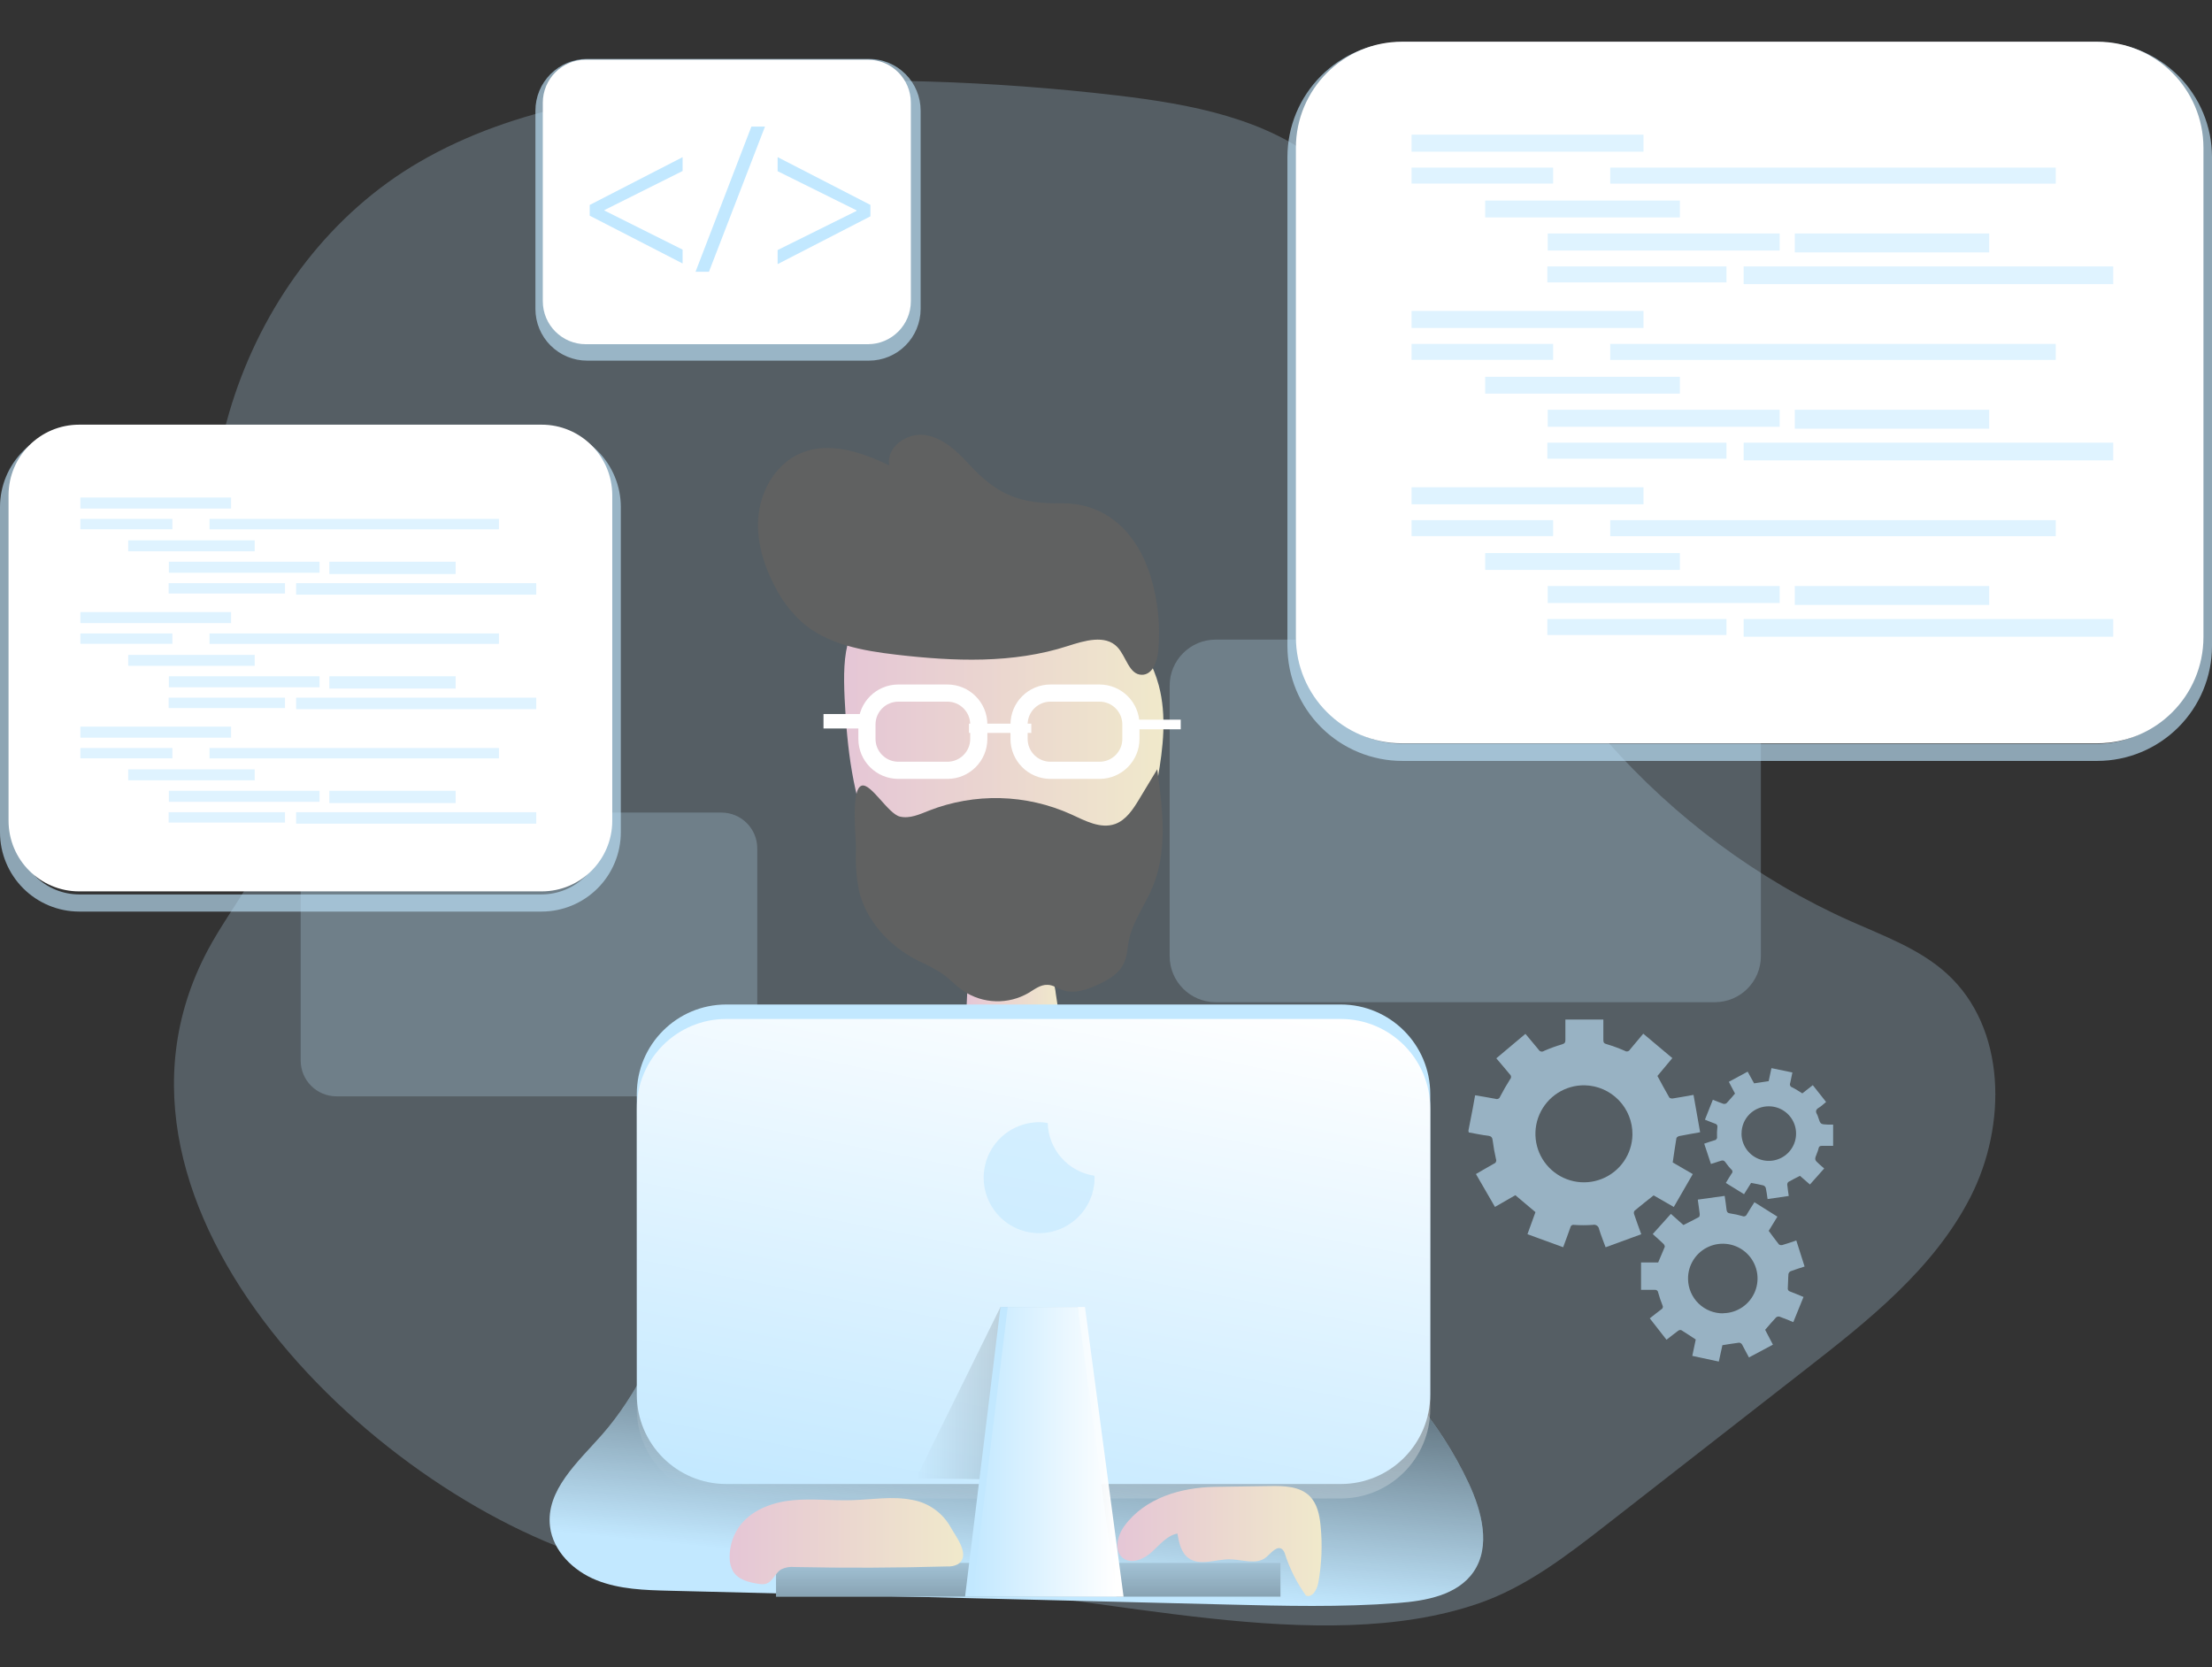 <svg width="406" height="306" viewBox="0 0 406 306" fill="none" xmlns="http://www.w3.org/2000/svg">
<rect x="0" y="0" width="406" height="306" fill="#333333" stroke="none"/>
<path opacity="0.24" d="M38.046 174.559C42.718 165.709 50.356 157.712 50.651 147.706C50.859 140.387 47.016 133.674 44.201 126.905C29.85 92.438 44.712 48.46 76.993 29.716C94.613 19.487 115.494 16.569 135.833 15.421C158.915 14.114 182.068 14.815 205.029 17.518C218.487 19.112 232.575 21.688 242.988 30.354C259.308 43.908 261.612 67.531 267.815 87.83C278.714 123.485 305.622 153.901 339.674 169.073C345.837 171.816 352.367 174.176 357.35 178.72C368.281 188.67 368.392 206.577 361.655 219.733C354.918 232.888 342.903 242.399 331.223 251.488L294.978 279.752C287.643 285.468 280.133 291.289 271.339 294.31C242.039 304.388 202.294 292.54 171.878 291.193C152.241 290.316 131.424 292.261 112.233 287.143C69.754 275.797 13.107 221.861 38.046 174.559Z" fill="#C2E8FF"/>
<path opacity="0.24" d="M223.135 183.943H314.751C319.419 183.943 323.202 180.159 323.202 175.491V125.845C323.202 121.177 319.419 117.393 314.751 117.393L223.135 117.393C218.468 117.393 214.684 121.177 214.684 125.845V175.491C214.684 180.159 218.468 183.943 223.135 183.943Z" fill="#C2E8FF"/>
<path opacity="0.24" d="M61.758 201.22H132.421C136.049 201.22 138.99 198.278 138.99 194.65V155.711C138.99 152.082 136.049 149.141 132.421 149.141H61.758C58.129 149.141 55.188 152.082 55.188 155.711V194.65C55.188 198.278 58.129 201.22 61.758 201.22Z" fill="#C2E8FF"/>
<path opacity="0.63" d="M384.936 139.661H257.371C251.785 139.655 246.43 137.434 242.48 133.485C238.53 129.537 236.307 124.183 236.298 118.597V28.807C236.305 23.221 238.527 17.864 242.477 13.914C246.428 9.964 251.784 7.742 257.371 7.735H384.936C390.521 7.744 395.875 9.967 399.824 13.917C403.773 17.867 405.994 23.222 406 28.807V118.597C405.994 124.182 403.772 129.536 399.823 133.485C395.874 137.434 390.52 139.655 384.936 139.661ZM257.371 10.884C252.618 10.889 248.062 12.778 244.702 16.139C241.342 19.499 239.452 24.055 239.448 28.807V118.597C239.454 123.348 241.345 127.902 244.705 131.261C248.065 134.619 252.62 136.508 257.371 136.512H384.936C389.685 136.506 394.238 134.616 397.597 131.258C400.955 127.9 402.844 123.347 402.851 118.597V28.807C402.846 24.057 400.958 19.502 397.599 16.141C394.241 12.781 389.687 10.891 384.936 10.884H257.371Z" fill="#C2E8FF"/>
<path opacity="0.63" d="M159.496 66.192H107.753C105.239 66.19 102.829 65.19 101.052 63.413C99.275 61.636 98.275 59.226 98.273 56.712V20.3C98.273 17.785 99.271 15.373 101.049 13.594C102.827 11.815 105.238 10.815 107.753 10.813H159.496C162.011 10.815 164.422 11.815 166.2 13.594C167.977 15.373 168.976 17.785 168.976 20.3V56.712C168.974 59.226 167.974 61.636 166.197 63.413C164.42 65.19 162.01 66.19 159.496 66.192ZM107.753 14.002C106.078 14.014 104.475 14.685 103.29 15.87C102.106 17.054 101.435 18.657 101.422 20.332V56.744C101.435 58.419 102.106 60.022 103.29 61.207C104.475 62.391 106.078 63.062 107.753 63.075H159.496C161.171 63.062 162.774 62.391 163.959 61.207C165.143 60.022 165.814 58.419 165.827 56.744V20.3C165.806 18.631 165.131 17.036 163.948 15.858C162.764 14.681 161.166 14.014 159.496 14.002H107.753Z" fill="#C2E8FF"/>
<path d="M178.001 200.893C178.024 201.803 178.3 202.69 178.798 203.452C179.25 203.976 179.842 204.36 180.505 204.56C183.55 205.637 186.883 204.393 189.873 203.157C191.203 202.734 192.401 201.973 193.349 200.949C194.149 199.69 194.557 198.222 194.521 196.731C194.825 191.916 194.576 187.082 193.779 182.324C193.665 181.075 193.246 179.873 192.56 178.824C191.085 176.871 188.31 176.608 185.862 176.512C179.699 176.281 177.89 175.491 177.539 181.949C177.183 188.266 177.337 194.601 178.001 200.893Z" fill="url(#paint0_linear_206_84)"/>
<path d="M160.254 154.818C161.736 158.232 163.791 161.368 166.329 164.09C168.949 166.82 172.137 168.939 175.667 170.299C179.197 171.658 182.984 172.225 186.757 171.958C190.531 171.691 194.2 170.597 197.503 168.754C200.807 166.91 203.665 164.363 205.874 161.292C209.701 155.958 211.343 149.38 212.492 142.914C213.488 137.254 214.166 131.362 212.691 125.805C210.754 118.541 205.196 112.554 198.499 109.157C191.802 105.761 184.068 104.772 176.574 105.307C171.886 105.649 167.15 106.598 163.076 108.926C155.024 113.503 154.657 119.849 155.023 128.125C155.462 137.198 156.483 146.454 160.254 154.818Z" fill="url(#paint1_linear_206_84)"/>
<path d="M177.714 85.056C175.498 82.664 172.875 80.224 169.606 79.833C166.337 79.443 162.606 82.145 163.228 85.414C158.165 82.983 152.233 80.981 147.051 83.142C142.698 84.944 139.875 89.52 139.269 94.161C138.663 98.801 140.066 103.584 142.267 107.714C143.494 110.144 145.15 112.331 147.154 114.172C151.826 118.286 158.316 119.434 164.519 120.16C175.043 121.388 185.918 121.834 196.004 118.565C199.049 117.585 202.852 116.437 205.069 118.749C206.719 120.463 207.214 123.859 209.597 123.851C211.527 123.851 212.404 121.46 212.587 119.522C213.016 114.926 212.55 110.291 211.216 105.873C208.896 98.195 203.371 92.319 194.959 92.383C187.17 92.478 183.096 90.939 177.714 85.056Z" fill="#606161"/>
<path d="M173.887 127.208H164.886C161.702 127.208 159.122 129.789 159.122 132.972V135.619C159.122 138.803 161.702 141.384 164.886 141.384H173.887C177.071 141.384 179.652 138.803 179.652 135.619V132.972C179.652 129.789 177.071 127.208 173.887 127.208Z" stroke="white" stroke-width="3.149" stroke-miterlimit="10"/>
<path d="M201.808 127.208H192.807C189.623 127.208 187.042 129.789 187.042 132.972V135.619C187.042 138.803 189.623 141.384 192.807 141.384H201.808C204.992 141.384 207.572 138.803 207.572 135.619V132.972C207.572 129.789 204.992 127.208 201.808 127.208Z" stroke="white" stroke-width="3.149" stroke-miterlimit="10"/>
<path d="M189.291 132.821H177.85V134.519H189.291V132.821Z" fill="white"/>
<path d="M160.453 131.051H151.149V133.706H160.453V131.051Z" fill="white"/>
<path d="M216.717 132.087H206.376V133.857H216.717V132.087Z" fill="white"/>
<path d="M157.12 155.743C156.991 158.311 157.168 160.886 157.647 163.413C158.938 168.993 163.228 173.61 168.314 176.233C169.835 176.918 171.313 177.696 172.739 178.561C174.19 179.557 175.394 180.897 176.853 181.894C178.608 183.057 180.653 183.708 182.758 183.771C184.862 183.835 186.943 183.308 188.764 182.252C189.873 181.591 190.973 180.698 192.265 180.761C193.253 180.761 194.114 181.407 195.047 181.726C197.176 182.452 199.504 181.662 201.545 180.714C203.586 179.765 205.476 178.633 206.329 176.687C206.895 175.428 206.919 174 207.19 172.645C207.875 169.169 210.116 166.219 211.495 162.95C214.365 156.181 213.408 148.471 212.404 141.192L209.087 146.686C207.971 148.535 206.695 150.505 204.67 151.238C201.999 152.187 199.161 150.64 196.578 149.452C192.498 147.612 188.092 146.605 183.619 146.488C179.145 146.372 174.693 147.149 170.523 148.774C168.801 149.46 166.975 150.305 165.165 149.875C163.012 149.364 159.863 143.704 158.165 144.198C156.092 144.82 157.136 154.005 157.12 155.743Z" fill="#606161"/>
<path d="M178.033 193.598C199.623 190.52 222.561 201.467 233.755 220.187C237.486 226.438 239.99 233.398 244.12 239.401C248.481 245.78 254.484 250.795 259.499 256.647C263.546 261.377 266.939 266.63 269.585 272.265C271.977 277.4 273.675 283.81 270.462 288.49C267.512 292.795 261.692 293.832 256.47 294.223C246.105 295.02 235.653 294.757 225.24 294.494L122.933 291.966C118.372 291.855 113.7 291.719 109.467 290.021C105.233 288.323 101.494 284.687 100.952 280.159C100.155 273.525 106.094 268.327 110.519 263.312C123.379 248.674 126.258 227.378 138.647 212.342C143.296 206.777 149.086 202.277 155.625 199.145C162.165 196.012 169.301 194.322 176.55 194.188" fill="#C2E8FF"/>
<path d="M178.033 193.598C199.623 190.52 222.561 201.467 233.755 220.187C237.486 226.438 239.99 233.398 244.12 239.401C248.481 245.78 254.484 250.795 259.499 256.647C263.546 261.377 266.939 266.63 269.585 272.265C271.977 277.4 273.675 283.81 270.462 288.49C267.512 292.795 261.692 293.832 256.47 294.223C246.105 295.02 235.653 294.757 225.24 294.494L122.933 291.966C118.372 291.855 113.7 291.719 109.467 290.021C105.233 288.323 101.494 284.687 100.952 280.159C100.155 273.525 106.094 268.327 110.519 263.312C123.379 248.674 126.258 227.378 138.647 212.342C143.296 206.777 149.086 202.277 155.625 199.145C162.165 196.012 169.301 194.322 176.55 194.188" fill="url(#paint2_linear_206_84)"/>
<path d="M235.023 286.848H142.434V293.051H235.023V286.848Z" fill="#C2E8FF"/>
<path d="M235.023 286.848H142.434V293.051H235.023V286.848Z" fill="url(#paint3_linear_206_84)"/>
<path d="M246.081 184.365H133.314C124.238 184.365 116.882 191.722 116.882 200.797V255.945C116.882 265.02 124.238 272.377 133.314 272.377H246.081C255.156 272.377 262.513 265.02 262.513 255.945V200.797C262.513 191.722 255.156 184.365 246.081 184.365Z" fill="#C2E8FF"/>
<path d="M246.081 187.02H133.314C124.238 187.02 116.882 194.377 116.882 203.452V258.6C116.882 267.675 124.238 275.032 133.314 275.032H246.081C255.156 275.032 262.513 267.675 262.513 258.6V203.452C262.513 194.377 255.156 187.02 246.081 187.02Z" fill="url(#paint4_linear_206_84)"/>
<path opacity="0.26" d="M168.131 271.325L183.63 239.888H197.814L199.807 271.771L168.131 271.325Z" fill="url(#paint5_linear_206_84)"/>
<path d="M204.902 293.051H177.132L183.63 239.888H197.814L204.902 293.051Z" fill="#C2E8FF"/>
<path d="M206.225 293.051H178.464L184.961 239.888H199.137L206.225 293.051Z" fill="url(#paint6_linear_206_84)"/>
<path d="M384.936 7.655H257.347C246.581 7.655 237.853 16.383 237.853 27.149V116.931C237.853 127.697 246.581 136.424 257.347 136.424H384.936C395.702 136.424 404.429 127.697 404.429 116.931V27.149C404.429 16.383 395.702 7.655 384.936 7.655Z" fill="white"/>
<path opacity="0.63" d="M99.413 167.311H14.534C10.68 167.305 6.986 165.77 4.261 163.044C1.537 160.318 0.004 156.623 0 152.769V93.044C0.004 89.19 1.537 85.495 4.261 82.769C6.986 80.043 10.68 78.508 14.534 78.502H99.413C103.267 78.508 106.962 80.043 109.686 82.769C112.411 85.495 113.943 89.19 113.948 93.044V152.769C113.943 156.623 112.411 160.318 109.686 163.044C106.962 165.77 103.267 167.305 99.413 167.311ZM14.534 81.651C11.514 81.655 8.619 82.857 6.483 84.993C4.347 87.129 3.146 90.024 3.141 93.044V152.769C3.146 155.789 4.347 158.685 6.483 160.82C8.619 162.956 11.514 164.158 14.534 164.162H99.413C102.433 164.158 105.329 162.956 107.465 160.82C109.6 158.685 110.802 155.789 110.806 152.769V93.044C110.802 90.024 109.6 87.129 107.465 84.993C105.329 82.857 102.433 81.655 99.413 81.651H14.534Z" fill="#C2E8FF"/>
<path d="M99.413 77.944H14.534C7.375 77.944 1.571 83.748 1.571 90.908V150.64C1.571 157.8 7.375 163.604 14.534 163.604H99.413C106.573 163.604 112.377 157.8 112.377 150.64V90.908C112.377 83.748 106.573 77.944 99.413 77.944Z" fill="white"/>
<path d="M159.281 10.956H107.529C103.166 10.956 99.628 14.494 99.628 18.857V55.277C99.628 59.641 103.166 63.178 107.529 63.178H159.281C163.645 63.178 167.182 59.641 167.182 55.277V18.857C167.182 14.494 163.645 10.956 159.281 10.956Z" fill="white"/>
<path d="M108.239 37.617L125.285 28.847V31.383L110.934 38.558V38.638L125.285 45.813V48.357L108.239 39.587V37.617Z" fill="#C2E8FF"/>
<path d="M127.661 49.88L137.914 23.234H140.409L130.124 49.88H127.661Z" fill="#C2E8FF"/>
<path d="M159.759 39.706L142.729 48.476V45.893L157.2 38.718V38.598L142.729 31.422V28.839L159.759 37.609V39.706Z" fill="#C2E8FF"/>
<path d="M167.477 275.295C163.826 274.562 160.062 275.231 156.315 275.343C152.743 275.447 149.14 275.024 145.608 275.343C142.076 275.662 138.376 276.937 136.096 279.656C134.627 281.429 133.856 283.677 133.927 285.979C133.923 286.839 134.143 287.685 134.565 288.434C135.538 289.989 137.563 290.459 139.349 290.722C139.716 290.786 140.091 290.786 140.457 290.722C141.773 290.435 142.235 288.745 143.375 288.044C144.149 287.664 145.015 287.515 145.871 287.613C155.215 287.804 164.562 287.767 173.911 287.501C174.553 287.538 175.193 287.406 175.769 287.119C178.32 285.524 175.37 281.952 174.453 280.246C173.724 278.96 172.721 277.851 171.516 276.995C170.31 276.139 168.931 275.559 167.477 275.295Z" fill="url(#paint7_linear_206_84)"/>
<path d="M206.369 280.087C205.085 281.849 204.383 284.647 206.113 285.971C207.668 287.167 209.948 286.178 211.399 284.862C212.85 283.547 214.174 281.841 216.103 281.466C216.39 283.14 216.773 284.974 218.144 285.971C220.225 287.486 223.096 286.178 225.663 286.202C227.975 286.202 230.614 287.294 232.4 285.819C233.325 285.022 234.377 283.611 235.334 284.344C235.612 284.608 235.803 284.95 235.884 285.325C236.763 288.019 238.053 290.561 239.711 292.859C240.875 293.314 241.752 291.735 241.975 290.467C242.596 287.011 242.733 283.485 242.382 279.991C242.19 278.046 241.776 276.005 240.389 274.601C238.579 272.792 235.717 272.712 233.157 272.752L222.888 272.903C216.781 273.023 210.172 274.888 206.369 280.087Z" fill="url(#paint8_linear_206_84)"/>
<path opacity="0.59" d="M200.907 216.169C200.904 218.181 200.305 220.147 199.185 221.819C198.065 223.491 196.474 224.793 194.615 225.562C192.755 226.331 190.709 226.531 188.736 226.138C186.762 225.744 184.95 224.775 183.527 223.352C182.104 221.929 181.134 220.116 180.741 218.143C180.348 216.169 180.548 214.124 181.317 212.264C182.085 210.404 183.388 208.814 185.059 207.694C186.731 206.574 188.698 205.975 190.71 205.971C191.246 205.962 191.781 206.015 192.304 206.131C192.37 208.491 193.264 210.752 194.83 212.519C196.395 214.285 198.533 215.445 200.867 215.794C200.897 215.917 200.91 216.043 200.907 216.169Z" fill="#C2E8FF"/>
<g opacity="0.52">
<path d="M301.66 24.717H259.085V27.843H301.66V24.717Z" fill="#C2E8FF"/>
<path d="M285.068 30.761H259.085V33.695H285.068V30.761Z" fill="#C2E8FF"/>
<path d="M377.322 30.761H295.552V33.711H377.322V30.761Z" fill="#C2E8FF"/>
<path d="M308.333 36.812H272.599V39.906H308.333V36.812Z" fill="#C2E8FF"/>
<path d="M326.647 42.855H284.072V45.981H326.647V42.855Z" fill="#C2E8FF"/>
<path d="M365.107 42.855H329.421V46.324H365.107V42.855Z" fill="#C2E8FF"/>
<path d="M316.88 48.899H284.008V51.833H316.88V48.899Z" fill="#C2E8FF"/>
<path d="M387.87 48.899H320.037V52.144H387.87V48.899Z" fill="#C2E8FF"/>
<path d="M301.66 57.071H259.085V60.196H301.66V57.071Z" fill="#C2E8FF"/>
<path d="M285.068 63.114H259.085V66.048H285.068V63.114Z" fill="#C2E8FF"/>
<path d="M377.322 63.114H295.552V66.064H377.322V63.114Z" fill="#C2E8FF"/>
<path d="M308.333 69.158H272.599V72.251H308.333V69.158Z" fill="#C2E8FF"/>
<path d="M326.647 75.209H284.072V78.335H326.647V75.209Z" fill="#C2E8FF"/>
<path d="M365.107 75.209H329.421V78.677H365.107V75.209Z" fill="#C2E8FF"/>
<path d="M316.88 81.253H284.008V84.187H316.88V81.253Z" fill="#C2E8FF"/>
<path d="M387.87 81.253H320.037V84.498H387.87V81.253Z" fill="#C2E8FF"/>
<path d="M301.66 89.433H259.085V92.558H301.66V89.433Z" fill="#C2E8FF"/>
<path d="M285.068 95.468H259.085V98.402H285.068V95.468Z" fill="#C2E8FF"/>
<path d="M377.322 95.468H295.552V98.418H377.322V95.468Z" fill="#C2E8FF"/>
<path d="M308.333 101.512H272.599V104.605H308.333V101.512Z" fill="#C2E8FF"/>
<path d="M326.647 107.555H284.072V110.68H326.647V107.555Z" fill="#C2E8FF"/>
<path d="M365.107 107.555H329.421V111.023H365.107V107.555Z" fill="#C2E8FF"/>
<path d="M316.88 113.614H284.008V116.548H316.88V113.614Z" fill="#C2E8FF"/>
<path d="M387.87 113.614H320.037V116.859H387.87V113.614Z" fill="#C2E8FF"/>
</g>
<g opacity="0.52">
<path d="M42.415 91.314H14.758V93.339H42.415V91.314Z" fill="#C2E8FF"/>
<path d="M31.644 95.237H14.758V97.142H31.644V95.237Z" fill="#C2E8FF"/>
<path d="M91.576 95.237H38.453V97.15H91.576V95.237Z" fill="#C2E8FF"/>
<path d="M46.753 99.175H23.536V101.185H46.753V99.175Z" fill="#C2E8FF"/>
<path d="M58.648 103.098H30.99V105.123H58.648V103.098Z" fill="#C2E8FF"/>
<path d="M83.635 103.098H60.45V105.354H83.635V103.098Z" fill="#C2E8FF"/>
<path d="M52.31 107.029H30.95V108.934H52.31V107.029Z" fill="#C2E8FF"/>
<path d="M98.424 107.029H54.351V109.141H98.424V107.029Z" fill="#C2E8FF"/>
<path d="M42.415 112.339H14.758V114.364H42.415V112.339Z" fill="#C2E8FF"/>
<path d="M31.644 116.261H14.758V118.167H31.644V116.261Z" fill="#C2E8FF"/>
<path d="M91.576 116.261H38.453V118.175H91.576V116.261Z" fill="#C2E8FF"/>
<path d="M46.753 120.192H23.536V122.201H46.753V120.192Z" fill="#C2E8FF"/>
<path d="M58.648 124.122H30.99V126.148H58.648V124.122Z" fill="#C2E8FF"/>
<path d="M83.635 124.122H60.45V126.379H83.635V124.122Z" fill="#C2E8FF"/>
<path d="M52.31 128.045H30.95V129.951H52.31V128.045Z" fill="#C2E8FF"/>
<path d="M98.424 128.045H54.351V130.158H98.424V128.045Z" fill="#C2E8FF"/>
<path d="M42.415 133.363H14.758V135.388H42.415V133.363Z" fill="#C2E8FF"/>
<path d="M31.644 137.286H14.758V139.191H31.644V137.286Z" fill="#C2E8FF"/>
<path d="M91.576 137.286H38.453V139.199H91.576V137.286Z" fill="#C2E8FF"/>
<path d="M46.753 141.208H23.536V143.217H46.753V141.208Z" fill="#C2E8FF"/>
<path d="M58.648 145.139H30.99V147.164H58.648V145.139Z" fill="#C2E8FF"/>
<path d="M83.635 145.139H60.45V147.395H83.635V145.139Z" fill="#C2E8FF"/>
<path d="M52.31 149.069H30.95V150.975H52.31V149.069Z" fill="#C2E8FF"/>
<path d="M98.424 149.069H54.351V151.182H98.424V149.069Z" fill="#C2E8FF"/>
</g>
<g opacity="0.61">
<path d="M269.521 207.51C269.776 206.147 270.047 204.783 270.319 203.42C270.462 202.623 270.598 201.881 270.749 201.028C272.025 201.244 273.268 201.443 274.504 201.682C274.586 201.713 274.674 201.727 274.761 201.723C274.849 201.718 274.935 201.696 275.013 201.657C275.092 201.618 275.161 201.564 275.218 201.497C275.274 201.429 275.316 201.351 275.341 201.267C275.9 200.183 276.521 199.131 277.175 198.078C277.233 198.017 277.277 197.945 277.305 197.866C277.334 197.787 277.346 197.703 277.34 197.62C277.335 197.536 277.313 197.454 277.275 197.38C277.237 197.305 277.184 197.239 277.119 197.185C276.322 196.237 275.525 195.256 274.64 194.243L279.982 189.755C280.779 190.735 281.624 191.684 282.413 192.665C282.459 192.747 282.521 192.819 282.596 192.876C282.672 192.933 282.758 192.973 282.85 192.994C282.942 193.015 283.037 193.016 283.129 192.998C283.222 192.98 283.309 192.942 283.386 192.888C284.459 192.415 285.561 192.013 286.687 191.684C287.205 191.533 287.325 191.325 287.317 190.839C287.317 189.619 287.317 188.399 287.317 187.132H294.285C294.285 188.383 294.285 189.619 294.285 190.855C294.285 191.349 294.412 191.533 294.915 191.652C296.039 191.987 297.142 192.392 298.215 192.864C298.293 192.918 298.381 192.954 298.473 192.971C298.566 192.988 298.661 192.985 298.752 192.963C298.843 192.94 298.929 192.898 299.002 192.84C299.076 192.782 299.137 192.708 299.18 192.625C299.977 191.66 300.775 190.719 301.612 189.723L306.946 194.204L304.211 197.48C304.952 198.844 305.646 200.151 306.388 201.427C306.467 201.57 306.818 201.642 307.025 201.61C308.269 201.419 309.513 201.188 310.836 200.957L312.048 207.813C310.749 208.044 309.489 208.26 308.237 208.507C308.03 208.547 307.727 208.738 307.695 208.905C307.448 210.356 307.249 211.816 307.017 213.354L310.701 215.491L307.217 221.526L303.509 219.398C302.313 220.354 301.157 221.263 300.017 222.212C299.955 222.295 299.913 222.392 299.895 222.495C299.877 222.597 299.883 222.703 299.914 222.802C300.328 224.038 300.783 225.258 301.245 226.533L294.699 228.925C294.293 227.817 293.854 226.733 293.511 225.616C293.495 225.481 293.449 225.351 293.377 225.235C293.306 225.119 293.21 225.019 293.096 224.944C292.983 224.868 292.854 224.818 292.719 224.796C292.585 224.775 292.447 224.783 292.316 224.819C291.187 224.895 290.055 224.895 288.927 224.819C288.851 224.801 288.772 224.798 288.695 224.812C288.617 224.825 288.544 224.855 288.479 224.898C288.414 224.942 288.358 224.998 288.316 225.064C288.274 225.13 288.246 225.204 288.233 225.282C287.819 226.478 287.372 227.673 286.91 228.917L280.356 226.525L281.823 222.475L278.132 219.366L274.393 221.518L270.901 215.483C272.057 214.813 273.141 214.175 274.241 213.562C274.317 213.533 274.386 213.489 274.444 213.433C274.502 213.377 274.549 213.31 274.581 213.235C274.613 213.161 274.629 213.081 274.63 213C274.631 212.919 274.615 212.839 274.584 212.764C274.329 211.64 274.122 210.5 273.978 209.36C273.906 208.802 273.779 208.563 273.181 208.459C271.969 208.323 270.789 208.06 269.577 207.845L269.521 207.51ZM290.857 199.195C289.096 199.168 287.367 199.664 285.889 200.619C284.41 201.575 283.248 202.947 282.549 204.563C281.85 206.179 281.645 207.966 281.961 209.698C282.277 211.43 283.1 213.029 284.324 214.294C285.549 215.559 287.121 216.432 288.842 216.804C290.563 217.176 292.356 217.029 293.993 216.382C295.631 215.736 297.04 214.618 298.043 213.171C299.045 211.724 299.596 210.012 299.627 208.252C299.654 205.891 298.748 203.614 297.106 201.918C295.463 200.222 293.217 199.243 290.857 199.195Z" fill="#C2E8FF"/>
<path d="M329.7 227.673L331.223 232.457C330.338 232.752 329.485 233.007 328.664 233.318C328.56 233.366 328.469 233.438 328.398 233.529C328.328 233.619 328.279 233.724 328.257 233.836C328.185 234.682 328.209 235.527 328.145 236.372C328.128 236.444 328.125 236.519 328.137 236.593C328.148 236.666 328.175 236.737 328.214 236.8C328.253 236.863 328.305 236.917 328.366 236.96C328.427 237.003 328.495 237.034 328.568 237.05C329.365 237.345 330.163 237.695 331.024 238.046C330.386 239.641 329.78 241.116 329.15 242.662C328.281 242.312 327.46 241.953 326.623 241.658C326.513 241.63 326.397 241.629 326.287 241.654C326.176 241.679 326.073 241.729 325.985 241.801C325.315 242.511 324.685 243.268 323.984 244.074L325.411 246.8L321.01 249.144C320.571 248.347 320.173 247.55 319.734 246.752C319.676 246.663 319.599 246.587 319.508 246.532C319.417 246.477 319.314 246.443 319.208 246.434C318.195 246.553 317.183 246.736 316.138 246.896L315.477 249.902L310.613 248.857L311.243 245.851C310.342 245.262 309.481 244.679 308.596 244.137C308.502 244.109 308.403 244.102 308.306 244.119C308.209 244.136 308.117 244.175 308.038 244.233C307.32 244.759 306.627 245.317 305.877 245.899L302.808 241.969C303.541 241.395 304.211 240.853 304.905 240.334C304.972 240.303 305.032 240.259 305.081 240.203C305.13 240.148 305.166 240.083 305.189 240.012C305.211 239.942 305.219 239.867 305.211 239.794C305.203 239.72 305.181 239.649 305.144 239.585C304.834 238.817 304.568 238.031 304.347 237.233C304.341 237.159 304.32 237.086 304.285 237.02C304.25 236.954 304.202 236.897 304.143 236.85C304.085 236.804 304.018 236.77 303.946 236.751C303.874 236.732 303.798 236.727 303.725 236.739C302.856 236.739 301.995 236.739 301.205 236.739V231.716H304.347C304.745 230.775 305.144 229.834 305.55 228.869C305.606 228.726 305.455 228.431 305.319 228.295C304.697 227.689 304.036 227.123 303.35 226.501L306.683 222.794L308.979 224.843C309.952 224.349 310.9 223.886 311.833 223.376C311.945 223.312 311.993 223.009 311.977 222.834C311.881 221.973 311.745 221.112 311.618 220.179L316.553 219.493C316.681 220.378 316.808 221.192 316.896 222.013C316.944 222.475 317.135 222.667 317.621 222.722C318.352 222.828 319.074 222.985 319.782 223.193C319.857 223.231 319.94 223.253 320.024 223.258C320.109 223.263 320.193 223.251 320.272 223.222C320.352 223.193 320.424 223.147 320.485 223.089C320.546 223.03 320.595 222.96 320.627 222.882C321.05 222.14 321.52 221.439 322.014 220.657L326.232 223.304L324.637 225.911C325.267 226.765 325.881 227.61 326.527 228.415C326.618 228.471 326.719 228.509 326.824 228.525C326.93 228.541 327.037 228.537 327.141 228.511C327.986 228.263 328.831 227.984 329.7 227.673ZM316.306 241.028C317.568 241.009 318.797 240.615 319.836 239.897C320.874 239.179 321.677 238.169 322.141 236.994C322.605 235.82 322.71 234.534 322.443 233.3C322.175 232.066 321.548 230.939 320.639 230.062C319.731 229.185 318.582 228.597 317.34 228.373C316.097 228.149 314.816 228.299 313.658 228.804C312.501 229.309 311.519 230.147 310.838 231.21C310.157 232.273 309.807 233.515 309.832 234.777C309.859 236.468 310.556 238.078 311.77 239.254C312.984 240.431 314.616 241.077 316.306 241.052V241.028Z" fill="#C2E8FF"/>
<path d="M330.808 200.678L332.73 199.171L335.169 202.256C334.699 202.631 334.284 203.053 333.814 203.324C333.344 203.596 333.168 203.97 333.487 204.489C333.595 204.678 333.675 204.882 333.726 205.094C334.141 206.354 334.141 206.354 335.496 206.41C335.823 206.41 336.15 206.41 336.461 206.41V210.309C335.728 210.309 335.074 210.309 334.428 210.309C334.053 210.309 333.87 210.396 333.79 210.763C333.722 211.061 333.626 211.352 333.503 211.632C333.009 212.868 333.001 212.868 334.021 213.769L334.819 214.463L332.204 217.404L330.37 215.81C329.652 216.185 328.935 216.535 328.241 216.934C328.172 217.001 328.118 217.081 328.084 217.171C328.049 217.261 328.035 217.357 328.042 217.452C328.106 218.122 328.217 218.784 328.313 219.509L324.43 220.075C324.326 219.366 324.247 218.696 324.103 218.05C324.07 217.942 324.013 217.842 323.936 217.759C323.858 217.676 323.763 217.612 323.657 217.572C322.939 217.389 322.214 217.269 321.408 217.109L320.109 219.182L316.768 217.117C317.127 216.527 317.454 215.961 317.813 215.419C317.87 215.368 317.915 215.303 317.944 215.231C317.973 215.16 317.985 215.082 317.978 215.005C317.972 214.928 317.948 214.853 317.909 214.786C317.869 214.72 317.814 214.664 317.749 214.622C317.471 214.344 317.218 214.042 316.991 213.721C316.378 212.868 316.385 212.868 315.357 213.203C314.95 213.346 314.56 213.474 314.034 213.633L312.798 209.91C313.444 209.695 314.041 209.472 314.663 209.296C314.742 209.286 314.818 209.259 314.887 209.218C314.955 209.177 315.014 209.122 315.059 209.056C315.105 208.991 315.137 208.917 315.152 208.839C315.168 208.761 315.167 208.68 315.15 208.602C315.127 208.038 315.148 207.473 315.213 206.912C315.232 206.84 315.236 206.765 315.225 206.691C315.214 206.617 315.187 206.546 315.148 206.483C315.108 206.419 315.056 206.364 314.995 206.322C314.934 206.279 314.864 206.249 314.791 206.235C314.177 206.019 313.579 205.764 312.933 205.501L314.384 201.85C315.054 202.113 315.676 202.384 316.314 202.591C316.417 202.617 316.524 202.619 316.628 202.597C316.731 202.575 316.828 202.529 316.912 202.463C317.438 201.913 317.916 201.323 318.45 200.709L317.318 198.557L320.771 196.691L321.951 198.836L324.629 198.437L325.14 196.045L328.983 196.843C328.847 197.512 328.727 198.142 328.584 198.772C328.549 198.846 328.531 198.927 328.53 199.009C328.529 199.091 328.545 199.172 328.577 199.247C328.609 199.323 328.657 199.39 328.717 199.446C328.778 199.501 328.849 199.543 328.927 199.569C329.557 199.872 330.155 200.279 330.808 200.678ZM319.646 208.044C319.643 209.032 319.932 209.998 320.477 210.821C321.021 211.645 321.797 212.289 322.706 212.673C323.616 213.056 324.619 213.163 325.588 212.978C326.558 212.794 327.452 212.327 328.157 211.636C328.862 210.945 329.348 210.061 329.552 209.096C329.756 208.13 329.67 207.125 329.305 206.208C328.94 205.291 328.312 204.502 327.5 203.941C326.688 203.379 325.728 203.071 324.741 203.053C324.076 203.036 323.415 203.153 322.797 203.397C322.178 203.64 321.615 204.006 321.14 204.471C320.666 204.937 320.29 205.493 320.034 206.107C319.779 206.721 319.65 207.38 319.654 208.044H319.646Z" fill="#C2E8FF"/>
</g>
<defs>
<linearGradient id="paint0_linear_206_84" x1="177.347" y1="190.664" x2="194.632" y2="190.664" gradientUnits="userSpaceOnUse">
<stop stop-color="#E5C6D6"/>
<stop offset="0.42" stop-color="#EAD4D0"/>
<stop offset="1" stop-color="#F0E9CB"/>
</linearGradient>
<linearGradient id="paint1_linear_206_84" x1="154.944" y1="138.593" x2="213.544" y2="138.593" gradientUnits="userSpaceOnUse">
<stop stop-color="#E5C6D6"/>
<stop offset="0.42" stop-color="#EAD4D0"/>
<stop offset="1" stop-color="#F0E9CB"/>
</linearGradient>
<linearGradient id="paint2_linear_206_84" x1="185.695" y1="289.479" x2="193.668" y2="208.85" gradientUnits="userSpaceOnUse">
<stop stop-color="#010101" stop-opacity="0"/>
<stop offset="0.95" stop-color="#010101"/>
</linearGradient>
<linearGradient id="paint3_linear_206_84" x1="188.725" y1="279.6" x2="188.725" y2="326.855" gradientUnits="userSpaceOnUse">
<stop stop-color="#010101" stop-opacity="0"/>
<stop offset="0.95" stop-color="#010101"/>
</linearGradient>
<linearGradient id="paint4_linear_206_84" x1="179.309" y1="284.097" x2="201.162" y2="172.462" gradientUnits="userSpaceOnUse">
<stop stop-color="white" stop-opacity="0"/>
<stop offset="0.95" stop-color="white"/>
</linearGradient>
<linearGradient id="paint5_linear_206_84" x1="168.131" y1="255.825" x2="199.807" y2="255.825" gradientUnits="userSpaceOnUse">
<stop stop-color="#010101" stop-opacity="0"/>
<stop offset="0.95" stop-color="#010101"/>
</linearGradient>
<linearGradient id="paint6_linear_206_84" x1="178.464" y1="266.469" x2="206.225" y2="266.469" gradientUnits="userSpaceOnUse">
<stop stop-color="white" stop-opacity="0"/>
<stop offset="0.95" stop-color="white"/>
</linearGradient>
<linearGradient id="paint7_linear_206_84" x1="133.943" y1="282.885" x2="176.837" y2="282.885" gradientUnits="userSpaceOnUse">
<stop stop-color="#E5C6D6"/>
<stop offset="0.42" stop-color="#EAD4D0"/>
<stop offset="1" stop-color="#F0E9CB"/>
</linearGradient>
<linearGradient id="paint8_linear_206_84" x1="205.077" y1="282.853" x2="242.573" y2="282.853" gradientUnits="userSpaceOnUse">
<stop stop-color="#E5C6D6"/>
<stop offset="0.42" stop-color="#EAD4D0"/>
<stop offset="1" stop-color="#F0E9CB"/>
</linearGradient>
</defs>
</svg>
